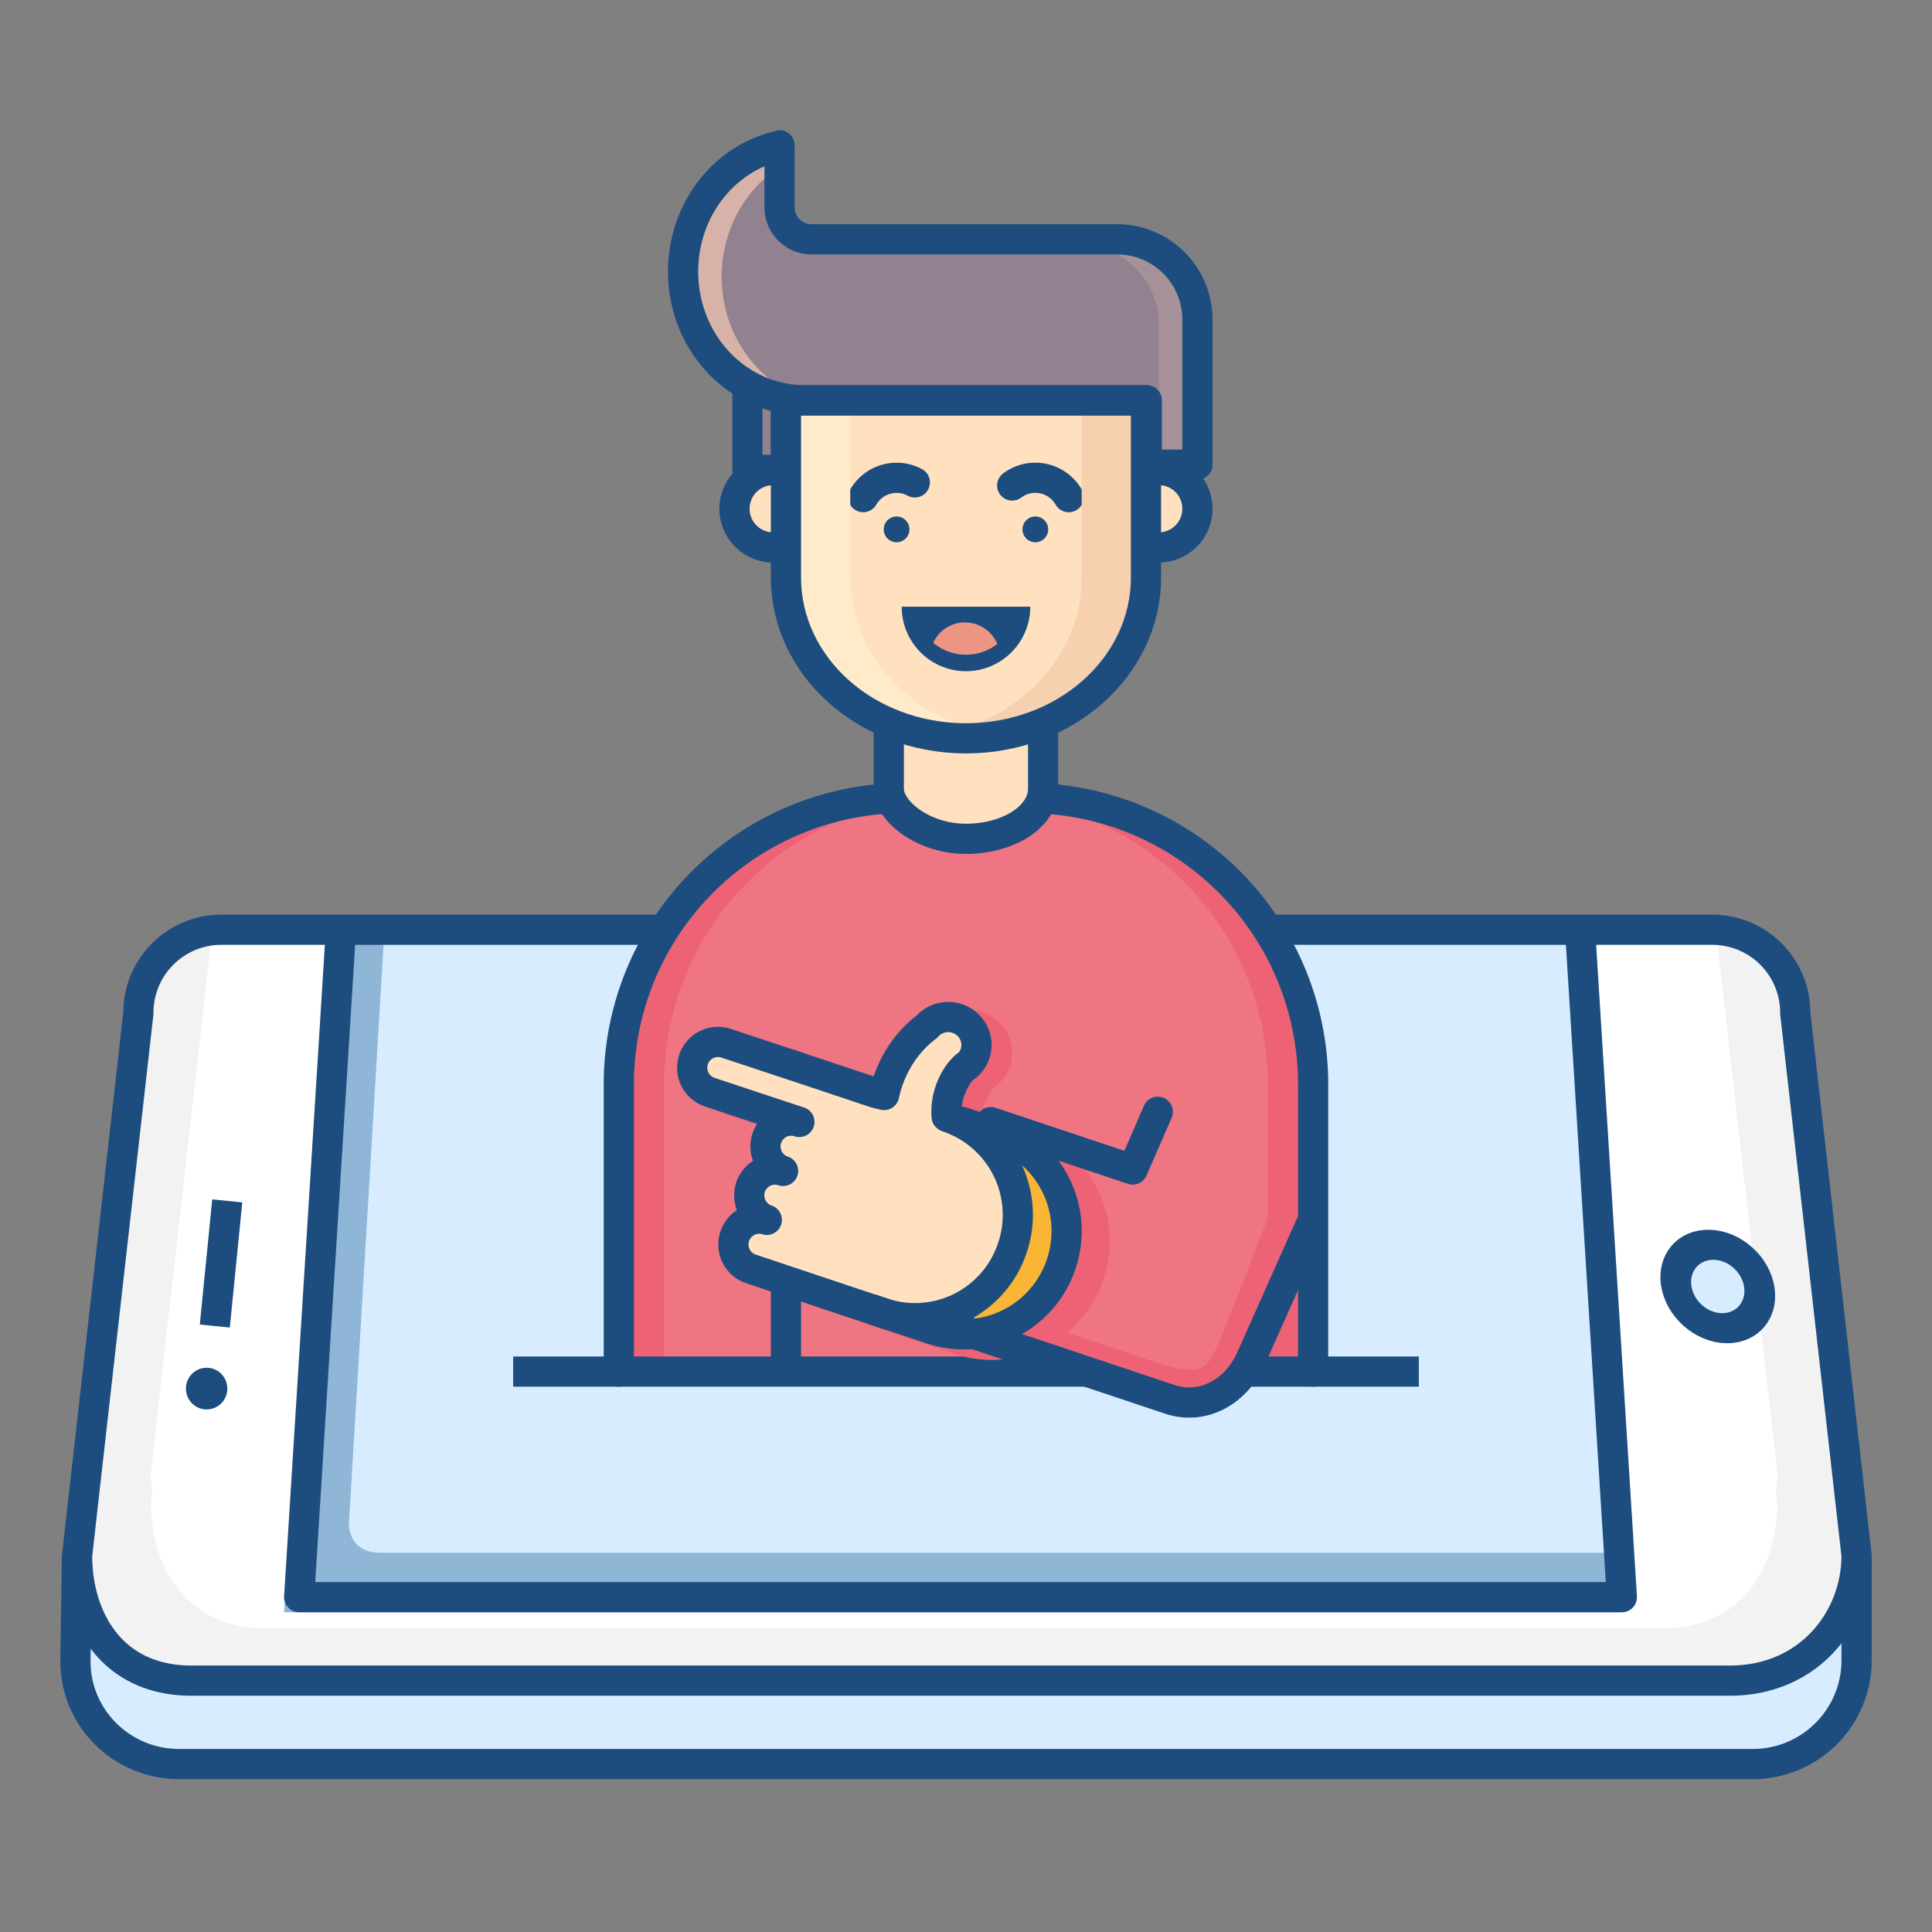 <svg xmlns="http://www.w3.org/2000/svg" width="64" height="64" id="mobile"><rect width="100%" height="100%" fill="#808080" stroke="none"/><g transform="translate(-113 -1248.426)"><path fill="#d7edff" fill-rule="evenodd" d="M174.501 1299.953v3.455a3.435 3.435 0 0 1-3.43 3.454H118.93c-1.9 0-3.46-1.54-3.43-3.454l.05-3.455"></path><path fill="none" stroke="#1c4d7e" stroke-linejoin="round" d="M174.501 1299.953v3.455a3.435 3.435 0 0 1-3.43 3.454H118.93c-1.9 0-3.46-1.54-3.43-3.454l.05-3.455"></path><path fill="#fff" d="M172.47 1281.989a2.748 2.748 0 0 0-2.745-2.764h-49.397a2.748 2.748 0 0 0-2.744 2.764l-2.03 17.964c0 2.073 1.135 4.146 3.789 4.146H170.3c2.655 0 4.201-2.073 4.201-4.146z"></path><path fill="#d7edff" fill-rule="evenodd" d="m165.354 1279.416 1.372 21.919H122.91l1.373-21.919"></path><path fill="#8fb6d7" fill-rule="evenodd" d="m123.78 1279.517-1.37 22.318h44.316l-.155-1.972H125.6c-1.1 0-1.04-.994-1.04-.994l1.159-19.352z"></path><path fill="none" stroke="#1c4d7e" d="m120.528 1288.207-.412 4.146"></path><ellipse cx="119.845" cy="1294.425" fill="#1c4d7e" rx=".686" ry=".691"></ellipse><path fill="#f2f2f2" d="M169.845 1279.257a2.74 2.74 0 0 1 2.448 2.732l2.03 17.965c0 2.073-1.136 4.144-3.79 4.144h-50.957c-1.633 0-2.836-.786-3.524-1.873.338.081.693.137 1.079.137h50.957c2.653 0 3.789-2.074 3.789-4.146l-.043-.385c.022-.203.043-.408.043-.613l-2.032-17.961z"></path><path fill="#f2f2f2" d="M120.03 1279.257a2.74 2.74 0 0 0-2.447 2.732l-2.03 17.965c0 2.073 1.136 4.144 3.79 4.144H170.3c1.633 0 2.836-.786 3.524-1.873a4.569 4.569 0 0 1-1.079.137h-50.957c-2.653 0-3.789-2.074-3.789-4.146l.043-.385a5.532 5.532 0 0 1-.043-.613l2.032-17.961z"></path><path fill="none" stroke="#1c4d7e" stroke-linecap="round" stroke-linejoin="round" d="m165.354 1279.416 1.372 21.919H122.91l1.373-21.919"></path><path fill="none" stroke="#1c4d7e" d="M172.47 1281.989a2.748 2.748 0 0 0-2.745-2.764h-49.397a2.748 2.748 0 0 0-2.744 2.764l-2.03 17.964c0 2.073 1.135 4.146 3.789 4.146H170.3c2.655 0 4.201-2.073 4.201-4.146z"></path><ellipse cx="-19.44" cy="1305.815" fill="#d7edff" stroke="#1c4d7e" stroke-width="1.007" rx="1.377" ry="1.397" transform="matrix(1 .021 .145 .989 0 0)"></ellipse></g><g transform="translate(-823.001 -1263.426)"><path fill="#ee7581" d="M843.5 1308.862v-9.5a9.48 9.48 0 0 1 9.5-9.5h4a9.48 9.48 0 0 1 9.5 9.5v9.5"></path><path fill="#ee6276" d="M855.5 1289.862a9.48 9.48 0 0 1 9.5 9.5v9.5h1.5v-9.5a9.48 9.48 0 0 0-9.5-9.5h-1.5zm-2.5 0a9.48 9.48 0 0 0-9.5 9.5v9.5h1.5v-9.5a9.48 9.48 0 0 1 9.5-9.5H853z"></path><path fill="none" stroke="#1c4d7e" d="M849.037 1303.6v5.38m-9.036-.118h30"></path><g fill="#ff5855" color="#000"><path fill="#ee7581" d="m-121.545 1153.253 9.487 3.164c1.314.438 2.694-.277 3.162-1.581l1.607-4.473" overflow="visible" style="isolation:auto;mix-blend-mode:normal" transform="matrix(.852 0 0 .854 957.222 322.2)"></path><path style="isolation:auto;mix-blend-mode:normal" d="m-119.014 1145.664 5.354 1.785m1.14-2.186-.977 2.239" overflow="visible" transform="matrix(.852 0 0 .854 957.222 322.2)"></path></g><path fill="none" stroke="#ee6276" stroke-linecap="round" stroke-linejoin="round" stroke-miterlimit="0" style="isolation:auto;mix-blend-mode:normal" d="m853.087 1306.341 8.081 2.703c1.42.474 2.106.318 2.55-.687.86-1.98 1.183-3.023 1.87-4.685" color="#000" overflow="visible"></path><path fill="#ffe1c0" stroke="#ee6276" stroke-linecap="round" stroke-linejoin="round" stroke-miterlimit="0" style="isolation:auto;mix-blend-mode:normal" d="m850.163 1300.845-2.967-.983a.853.853 0 0 1-.539-1.08.85.85 0 0 1 1.078-.54l2.967.983-.808-.27 2.8.936.276.066c.192-.907.697-1.718 1.4-2.25l.02-.015a.938.938 0 0 1 1.625.44.916.916 0 0 1-.373.911l.112-.106c-.218.152-.417.422-.552.75a2.105 2.105 0 0 0-.161.984l.026.018a3.412 3.412 0 0 1 2.155 4.323 3.398 3.398 0 0 1-4.31 2.16l-.809-.27.508.17-3.945-1.414.013-.108c-.288-.097-.638-.178-.7-.477a.855.855 0 0 1 .27-.81.85.85 0 0 1 .835-.172h0a.854.854 0 0 1 .539-1.62h0a.856.856 0 0 1-.296-1.45.85.85 0 0 1 .835-.172" color="#000" overflow="visible"></path><path fill="#ffe1c0" stroke="#66124a" stroke-linecap="round" stroke-linejoin="round" stroke-miterlimit="0" style="isolation:auto;mix-blend-mode:normal" d="M964.028-1215.615a.854.852 0 0 1-.427.738.854.852 0 0 1-.854 0 .854.852 0 0 1-.427-.738" color="#000" overflow="visible" transform="rotate(108.393) skewX(-.098)"></path><path fill="#f9b536" style="isolation:auto;mix-blend-mode:normal" d="M854.866 1300.589c.08.026 1.295.433 1.37.467a3.412 3.412 0 0 1 1.921 4.235 3.398 3.398 0 0 1-4.31 2.16l-1.926-.644" color="#000" overflow="visible"></path><path fill="none" stroke="#ee6276" stroke-linecap="round" stroke-linejoin="round" stroke-miterlimit="0" style="isolation:auto;mix-blend-mode:normal" d="M855.792 1300.936c.08.026 1.295.433 1.37.467a3.412 3.412 0 0 1 1.921 4.235 3.398 3.398 0 0 1-4.31 2.16l-1.927-.644" color="#000" overflow="visible"></path><path fill="#ffe1c0" stroke="#1c4d7e" stroke-linecap="round" stroke-linejoin="round" stroke-miterlimit="0" d="m849.481 1300.589-2.967-.983a.853.853 0 0 1-.538-1.081.85.85 0 0 1 1.077-.54l2.967.983-.808-.27 2.8.936.277.066c.192-.906.697-1.718 1.399-2.25l.02-.015a.938.938 0 0 1 1.625.44.916.916 0 0 1-.372.912l.111-.106c-.218.15-.417.422-.551.749a2.105 2.105 0 0 0-.162.984l.027.018a3.412 3.412 0 0 1 2.154 4.323 3.398 3.398 0 0 1-4.31 2.16l-.808-.27.507.17-4.066-1.36h0a.854.854 0 0 1 .54-1.62h0a.856.856 0 0 1-.296-1.45.85.85 0 0 1 .834-.171h0a.856.856 0 0 1-.296-1.45.85.85 0 0 1 .835-.171" color="#000" overflow="visible" style="isolation:auto;mix-blend-mode:normal"></path><path fill="none" stroke="#1c4d7e" stroke-linecap="round" stroke-linejoin="round" stroke-miterlimit="0" d="M854.866 1300.589c.08.026 1.295.433 1.37.467a3.412 3.412 0 0 1 1.921 4.235 3.398 3.398 0 0 1-4.31 2.16l-1.926-.644" color="#000" overflow="visible" style="isolation:auto;mix-blend-mode:normal"></path><path fill="none" stroke="#1c4d7e" stroke-linecap="round" stroke-linejoin="round" stroke-miterlimit="0" stroke-width="1.172" style="isolation:auto;mix-blend-mode:normal" d="m-121.545 1153.253 9.487 3.164c1.314.438 2.597-.316 3.162-1.581l2.312-5.176m-12.43-3.996 5.354 1.785m1.14-2.186-.977 2.239" color="#000" overflow="visible" transform="matrix(.852 0 0 .854 957.222 322.2)"></path><path fill="none" stroke="#1c4d7e" stroke-linecap="round" stroke-linejoin="round" d="M843.5 1308.862v-9.5a9.48 9.48 0 0 1 9.5-9.5h4a9.48 9.48 0 0 1 9.5 9.5v9.5"></path><path fill="#92828f" d="M860.482 1276.858h-10.808c-2.24 0-4.044-1.902-4.044-4.265 0-2.05 1.356-3.751 3.177-4.168l.017-.014v2.048c0 .59.475 1.066 1.065 1.066h10.116a2.658 2.658 0 0 1 2.662 2.666v3.199-1.6 3.2h-2.13v-2.133z" color="#000" overflow="visible" style="isolation:auto;mix-blend-mode:normal"></path><path fill="#d7b2a9" style="isolation:auto;mix-blend-mode:normal" d="m848.824 1268.411-.016.014c-1.822.417-3.178 2.12-3.178 4.168 0 2.363 1.803 4.265 4.044 4.265h1.278c-2.24 0-4.045-1.902-4.045-4.265 0-1.539.765-2.883 1.917-3.632z" color="#000" overflow="visible"></path><path fill="#a69199" style="isolation:auto;mix-blend-mode:normal" d="M858.727 1271.526a2.657 2.657 0 0 1 2.662 2.665V1278.99h1.278V1274.19a2.657 2.657 0 0 0-2.662-2.665z" color="#000" overflow="visible"></path><rect width="5.111" height="5.506" x="852.444" y="1285.707" fill="#ffe1c0" stroke="#1c4d7e" stroke-linecap="round" stroke-linejoin="round" stroke-miterlimit="0" color="#000" style="isolation:auto;mix-blend-mode:normal" overflow="visible" rx="2.556" ry="1.652"></rect><path fill="#ffe1c0" style="isolation:auto;mix-blend-mode:normal" d="M860.963 1276.69v5.863c0 2.954-2.66 5.331-5.963 5.331s-5.963-2.377-5.963-5.33v-5.864z" color="#000" overflow="visible"></path><path fill="#ffe1c0" stroke="#1c4d7e" stroke-linecap="round" stroke-linejoin="round" stroke-miterlimit="0" style="isolation:auto;mix-blend-mode:normal" d="M861.389 1278.997a1.28 1.28 0 0 1 1.278 1.281 1.28 1.28 0 0 1-1.278 1.282" color="#000" overflow="visible"></path><path fill="#92828f" stroke="#1c4d7e" stroke-linecap="round" stroke-linejoin="round" stroke-miterlimit="0" d="M847.76 1276.464v2.525h1.277v-2.177" color="#000" overflow="visible" style="isolation:auto;mix-blend-mode:normal"></path><ellipse style="isolation:auto;mix-blend-mode:normal" cx="852.702" cy="1280.962" fill="#1c4d7e" color="#000" overflow="visible" rx=".426" ry=".427"></ellipse><ellipse cx="857.298" cy="1280.962" fill="#1c4d7e" color="#000" overflow="visible" rx=".426" ry=".427" style="isolation:auto;mix-blend-mode:normal"></ellipse><path fill="none" stroke="#1c4d7e" stroke-linecap="round" stroke-linejoin="round" stroke-miterlimit="0" style="isolation:auto;mix-blend-mode:normal" d="M853.306-1279.406a1.278 1.281 0 0 1-1.71-.488m6.808 0a1.278 1.281 0 0 1-.85.615 1.278 1.281 0 0 1-1.023-.23" color="#000" overflow="visible" transform="scale(1 -1)"></path><path fill="#1c4d7e" style="isolation:auto;mix-blend-mode:normal" d="M857.13 1283.524a2.13 2.136 0 0 1-1.065 1.85 2.13 2.136 0 0 1-2.13 0 2.13 2.136 0 0 1-1.064-1.85H855z" color="#000" overflow="visible"></path><path fill="#ee9485" style="isolation:auto;mix-blend-mode:normal" d="M854.993 1284.045a1.161 1.164 0 0 0-.607.155 1.161 1.164 0 0 0-.472.52 1.706 1.711 0 0 0 .232.164 1.706 1.711 0 0 0 1.708 0 1.706 1.711 0 0 0 .184-.125 1.161 1.164 0 0 0-.49-.559 1.161 1.164 0 0 0-.555-.155z" color="#000" overflow="visible"></path><path fill="#ffe1c0" stroke="#1c4d7e" stroke-linecap="round" stroke-linejoin="round" stroke-miterlimit="0" d="M848.611 1278.997a1.28 1.28 0 0 0-1.278 1.281 1.28 1.28 0 0 0 1.278 1.282" color="#000" overflow="visible" style="isolation:auto;mix-blend-mode:normal"></path><path fill="#f7d0b0" style="isolation:auto;mix-blend-mode:normal" d="M858.833 1276.69v5.864c0 2.627-2.107 4.793-4.898 5.24.346.055.7.09 1.065.09 3.303 0 5.963-2.377 5.963-5.33v-5.864h-2.13z" color="#000" overflow="visible"></path><path fill="#ffebca" style="isolation:auto;mix-blend-mode:normal" d="M849.037 1276.69v5.864c0 2.953 2.66 5.33 5.963 5.33.364 0 .719-.035 1.065-.09-2.791-.447-4.898-2.613-4.898-5.24v-5.864h-2.13z" color="#000" overflow="visible"></path><path fill="none" stroke="#1c4d7e" stroke-linecap="round" stroke-linejoin="round" stroke-miterlimit="0" d="M860.963 1276.69v5.863c0 2.954-2.66 5.331-5.963 5.331s-5.963-2.377-5.963-5.33v-5.864z" color="#000" overflow="visible" style="isolation:auto;mix-blend-mode:normal"></path><path fill="none" stroke="#1c4d7e" stroke-linecap="round" stroke-linejoin="round" stroke-miterlimit="0" style="isolation:auto;mix-blend-mode:normal" d="M860.936 1276.687h-11.262c-2.24 0-4.044-1.902-4.044-4.265 0-2.05 1.356-3.752 3.177-4.168l.017-.014v2.048c0 .59.475 1.066 1.065 1.066h10.116a2.658 2.658 0 0 1 2.662 2.666v3.199-1.6 3.199h-1.677v-2.132z" color="#000" overflow="visible"></path></g></svg>